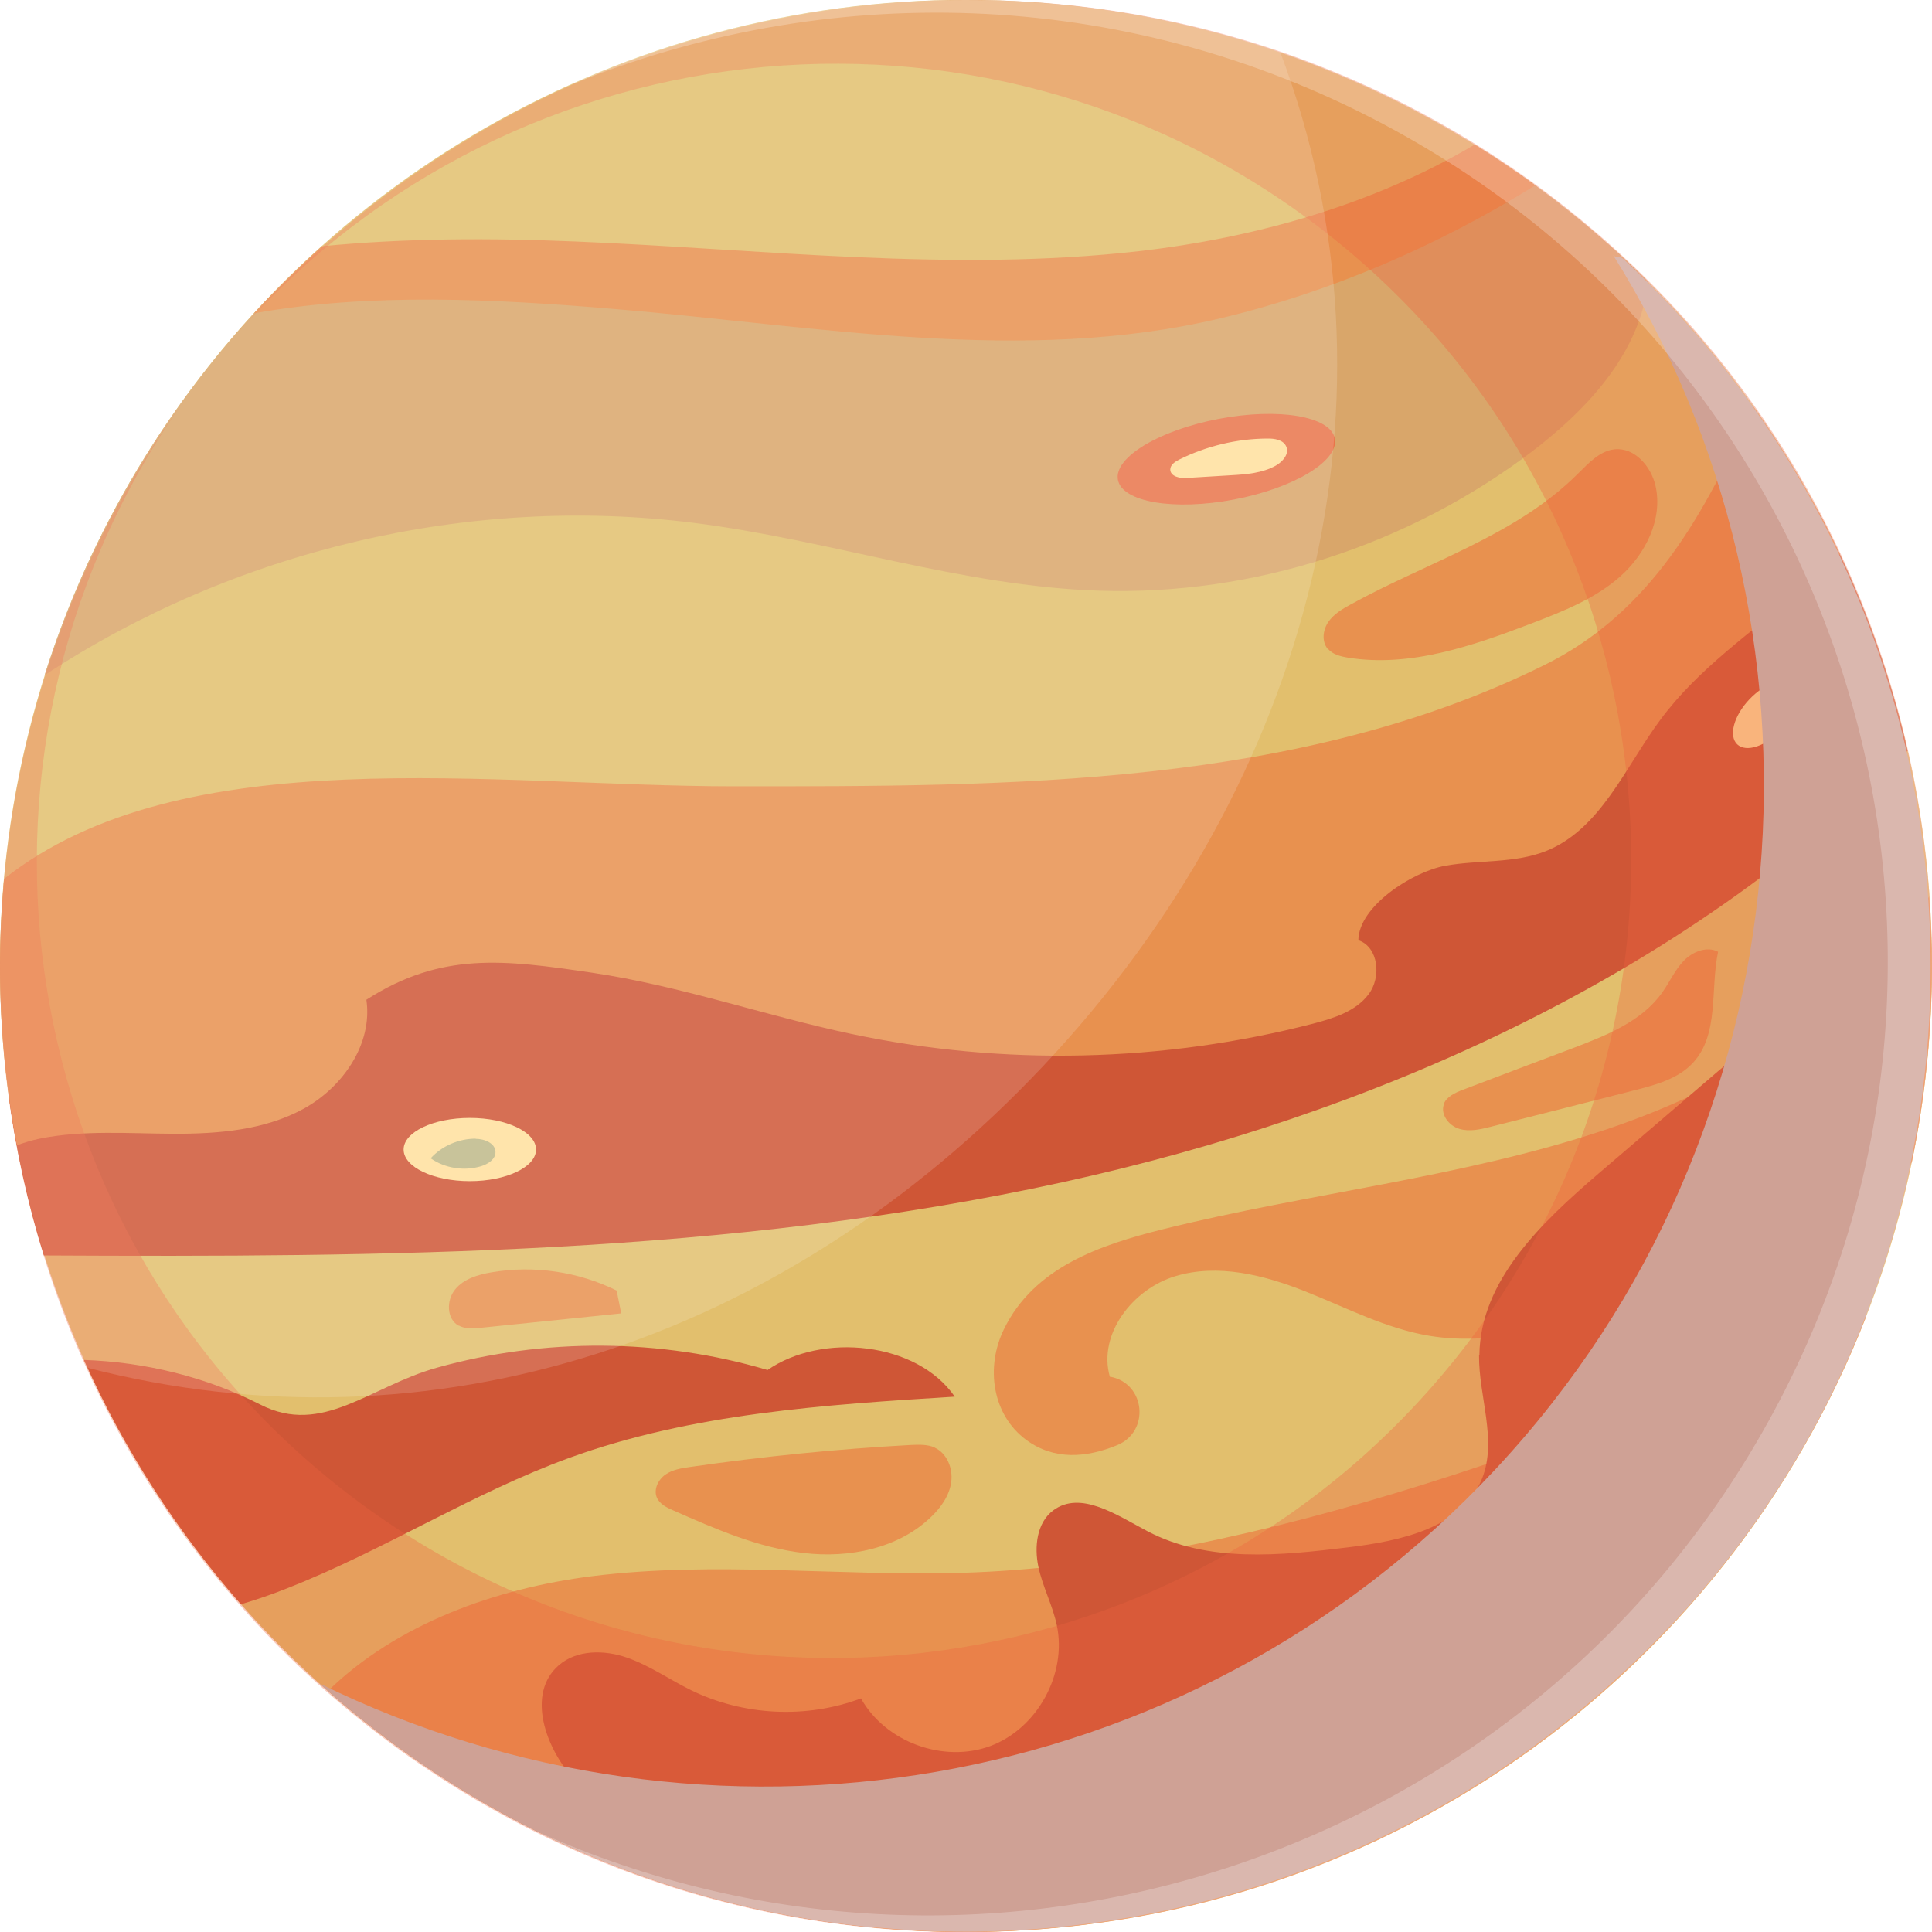 <?xml version="1.0" encoding="UTF-8"?><svg xmlns="http://www.w3.org/2000/svg" xmlns:xlink="http://www.w3.org/1999/xlink" viewBox="0 0 110 110"><defs><style>.cls-1{fill:#cfa195;}.cls-1,.cls-2{mix-blend-mode:multiply;}.cls-3{isolation:isolate;}.cls-4{fill:#cf5636;}.cls-5{fill:#e8914f;}.cls-2{fill:url(#radial-gradient);}.cls-6{fill:#e2bf6d;}.cls-7{opacity:.75;}.cls-7,.cls-8{fill:#ef633f;}.cls-9{mix-blend-mode:screen;opacity:.24;}.cls-9,.cls-10{fill:#fff;}.cls-11{fill:#d9a66a;}.cls-10{opacity:.15;}.cls-12{fill:#ffdf9c;}.cls-13{fill:url(#_Áåçûìÿííûé_ãðàäèåíò_892);opacity:.57;}.cls-14{filter:url(#luminosity-noclip-2);}.cls-15{mask:url(#mask-1);}.cls-16{mask:url(#mask);}.cls-17{fill:#beb988;}.cls-8{opacity:.34;}</style><filter id="luminosity-noclip-2" x="4.61" y="6.47" width="65.43" height="64.78" color-interpolation-filters="sRGB" filterUnits="userSpaceOnUse"><feFlood flood-color="#fff" result="bg"/><feBlend in="SourceGraphic" in2="bg"/></filter><filter id="luminosity-noclip-3" x="8247.11" y="-8246.74" width="-32766" height="32766" color-interpolation-filters="sRGB" filterUnits="userSpaceOnUse"><feFlood flood-color="#fff" result="bg"/><feBlend in="SourceGraphic" in2="bg"/></filter><mask id="mask-1" x="8247.11" y="-8246.74" width="-32766" height="32766" maskUnits="userSpaceOnUse"/><radialGradient id="radial-gradient" cx="-113.71" cy="-159.05" fx="-113.71" fy="-159.05" r="60.73" gradientTransform="translate(168.65 -98.82) rotate(-88.17) scale(.87 .89) skewX(12.18)" gradientUnits="userSpaceOnUse"><stop offset=".23" stop-color="#f4f4f4"/><stop offset=".67" stop-color="#515151"/><stop offset="1" stop-color="#000"/></radialGradient><mask id="mask" x="4.61" y="6.47" width="65.43" height="64.78" maskUnits="userSpaceOnUse"><g class="cls-14"><g class="cls-15"><path class="cls-2" d="M17.38,18.09c13.87-13.33,36.04-15.92,47.66-3.98,11.62,11.93,1.06,22.71-12.21,39.19-10.9,13.53-29.62,24.86-41.24,12.92C-.03,54.28,3.51,31.42,17.38,18.09Z"/></g></g></mask><radialGradient id="_Áåçûìÿííûé_ãðàäèåíò_892" cx="-113.71" cy="-159.05" fx="-113.71" fy="-159.05" r="60.73" gradientTransform="translate(168.65 -98.82) rotate(-88.17) scale(.87 .89) skewX(12.18)" gradientUnits="userSpaceOnUse"><stop offset=".23" stop-color="#fff"/><stop offset=".67" stop-color="#f7ebc2"/><stop offset="1" stop-color="#f3f9f7"/></radialGradient></defs><g class="cls-3"><g id="Layer_1"><circle class="cls-6" cx="55" cy="55" r="55" transform="translate(-17.28 26.26) rotate(-23.32)"/><path class="cls-5" d="M55,110c23.34,0,43.27-14.54,51.26-35.06-15.49,6.61-34.74,14.12-51.51,14.61-7.01,.2-14.07-.68-21.03,.19-5.51,.69-11.14,2.73-15.04,6.53,9.69,8.54,22.4,13.73,36.34,13.73Z"/><path class="cls-4" d="M43.69,78c-6.09-1.8-12.69-1.84-18.81-.13-3.83,1.07-6.52,3.91-10.06,2.1-3.1-1.58-6.56-2.42-10.04-2.54,2.28,5.09,5.3,9.77,8.94,13.91,.91-.27,1.81-.58,2.68-.93,5.47-2.15,10.48-5.39,16-7.4,6.99-2.54,14.54-3.03,21.96-3.49-2.15-3.12-7.56-3.67-10.67-1.51Z"/><path class="cls-5" d="M109.84,51.04c-3.99,6.55-11.15,10.86-18.52,13.31-8.15,2.71-16.79,3.57-25.12,5.64-3.56,.89-7.32,2.16-9.04,5.69-1.06,2.17-.67,4.88,1.28,6.31,1.57,1.15,3.4,1.02,5.17,.29,1.87-.77,1.61-3.5-.37-3.89h-.05c-.69-2.44,1.31-5,3.73-5.73s5.03-.07,7.38,.86c2.35,.93,4.62,2.13,7.11,2.54,3.41,.56,6.87-.44,10.18-1.42,6.17-1.83,12.61-3.81,17.16-8.35,.03-.03,.06-.07,.1-.11,.74-3.61,1.14-7.34,1.14-11.17,0-1.33-.06-2.65-.16-3.96Z"/><path class="cls-4" d="M108.61,42.75c-1.09-4.79-2.8-9.35-5.05-13.57-13.71,15.34-34.29,24.37-54.88,23.88-8.66-.21-17.38-1.99-25.93-.55-6.95,1.17-13.37,4.42-19.42,8.02-.97,.57-1.95,1.18-2.83,1.89,.42,3.11,1.09,6.14,2,9.06,19.43,.1,39-.02,57.96-4.16,17.84-3.9,35.31-11.73,48.14-24.57Z"/><path class="cls-5" d="M102.52,33.62c.77-.65,1.52-1.34,2.23-2.07-1.4-2.97-3.06-5.78-4.95-8.43-2.72,6.12-5.78,11.73-11.86,14.74-14.06,6.96-30.41,6.91-46.1,6.91-13.79,0-31.43-2.78-41.61,5.27C.09,51.67,0,53.33,0,55,0,58.49,.34,61.9,.96,65.21c.4-.15,.82-.28,1.3-.38,2.49-.5,5.07-.29,7.61-.28s5.18-.2,7.41-1.42c2.23-1.22,3.95-3.69,3.58-6.21,4.27-2.74,7.82-2.28,12.84-1.54s9.83,2.44,14.79,3.49c8.65,1.83,17.72,1.62,26.28-.59,1.18-.31,2.43-.7,3.16-1.68,.73-.97,.56-2.68-.59-3.07,.02-1.93,3.07-3.9,4.96-4.24,1.9-.34,3.91-.12,5.71-.83,3.12-1.24,4.51-4.76,6.51-7.46,2.16-2.93,5.23-5.02,8-7.37Z"/><path class="cls-11" d="M86.42,9.87c-9.96,7.39-23.53,8.61-36.07,7.94-11.6-.61-23.36-2.47-34.81-1.11-5.89,6.07-10.39,13.48-13,21.74,10.79-7.1,24.13-10.29,36.96-8.67,7.74,.97,15.26,3.61,23.06,3.86,8.79,.29,17.64-2.59,24.65-7.91,2.99-2.28,5.78-5.21,6.51-8.9,.05-.26,.08-.52,.11-.78-2.28-2.27-4.76-4.33-7.4-6.18Z"/><path class="cls-5" d="M83.95,8.24c-5.72,3.39-12.45,5.3-19.11,6.06-10.63,1.21-21.36-.11-32.05-.55-4.8-.2-9.67-.2-14.46,.27-1.35,1.21-2.64,2.48-3.87,3.82,6.61-1.19,13.79-.81,20.49-.25,11.54,.96,23.29,3.21,34.55,.53,6.23-1.48,12.34-4.11,17.9-7.56-1.12-.82-2.27-1.6-3.45-2.33Z"/><path class="cls-7" d="M76,24.97c.24,1.27-2.33,2.82-5.74,3.47-3.41,.65-6.37,.15-6.61-1.12-.24-1.27,2.33-2.82,5.74-3.47,3.41-.65,6.37-.15,6.61,1.12Z"/><path class="cls-12" d="M102.12,38.99c.5,.48,.2,1.62-.69,2.56-.89,.94-2.01,1.31-2.52,.83-.5-.48-.2-1.62,.69-2.56,.89-.94,2.01-1.31,2.52-.83Z"/><ellipse class="cls-12" cx="26.75" cy="65.45" rx="3.77" ry="1.8"/><path class="cls-12" d="M67.61,27.21c.82-.05,1.65-.1,2.47-.15,.88-.05,1.79-.12,2.56-.55,.39-.22,.77-.66,.6-1.07-.16-.4-.67-.48-1.1-.47-1.73,.01-3.46,.43-5.01,1.2-.23,.12-.49,.29-.5,.55-.01,.41,.56,.53,.97,.5Z"/><path class="cls-17" d="M27.08,64.83c-.96,0-1.92,.41-2.56,1.12,.82,.57,1.91,.74,2.87,.45,.39-.12,.82-.39,.82-.8,0-.51-.62-.76-1.13-.76Z"/><path class="cls-4" d="M84.23,77.15c.05-4.25,3.55-7.55,6.77-10.32,2.27-1.95,4.55-3.89,6.82-5.84,3.35-2.87,9.9-6.6,9.68-11.01,.48,8.14-.94,15.69-3.48,23.44s-9.19,15.9-15.61,20.92c-7.61,5.94-17.26,8.48-26.67,10.67-4.98,1.16-10.05,2.28-15.16,2.05-5.11-.23-10.35-1.95-13.84-5.69-1.69-1.81-2.79-4.95-.92-6.56,1.03-.89,2.59-.88,3.88-.43,1.29,.45,2.42,1.25,3.64,1.85,2.98,1.46,6.57,1.64,9.68,.47,1.39,2.49,4.7,3.7,7.37,2.71,2.67-1,4.37-4.09,3.78-6.88-.24-1.14-.81-2.19-1.05-3.33s-.09-2.5,.84-3.2c1.56-1.17,3.64,.27,5.37,1.18,3.44,1.81,7.57,1.39,11.42,.92,2.99-.36,6.51-1.11,7.63-3.91,.88-2.2-.19-4.66-.17-7.03Z"/><path class="cls-5" d="M82.21,62.87c-.21,.58,.28,1.22,.87,1.4s1.22,.03,1.81-.12c2.73-.69,5.46-1.38,8.19-2.08,1.21-.31,2.48-.65,3.32-1.57,1.49-1.62,.97-4.16,1.42-6.31-.64-.34-1.46,0-1.96,.52-.5,.52-.8,1.21-1.22,1.8-1.16,1.64-3.16,2.43-5.04,3.15-2.1,.79-4.19,1.58-6.29,2.38-.45,.17-.95,.39-1.12,.84Z"/><path class="cls-5" d="M26.12,75.47c.37,.21,.83,.17,1.25,.13,2.67-.27,5.34-.55,8-.82-.09-.43-.17-.87-.26-1.3-2.18-1.08-4.71-1.45-7.12-1.04-.77,.13-1.59,.37-2.08,.98-.5,.61-.49,1.67,.2,2.06Z"/><path class="cls-5" d="M53.23,82.42c-.42-.19-.91-.17-1.37-.15-4.2,.23-8.39,.65-12.55,1.25-.5,.07-1.02,.15-1.43,.44s-.68,.85-.48,1.31c.16,.37,.57,.57,.94,.73,2.39,1.05,4.82,2.12,7.41,2.42,2.59,.31,5.41-.25,7.28-2.07,.56-.54,1.03-1.21,1.13-1.98s-.24-1.63-.95-1.95Z"/><path class="cls-5" d="M75.6,36.93c.27,.33,.71,.44,1.13,.51,3.55,.58,7.12-.67,10.48-1.95,1.8-.69,3.63-1.41,5.06-2.69,1.43-1.28,2.41-3.25,1.99-5.13-.25-1.11-1.18-2.19-2.31-2.09-.86,.08-1.5,.79-2.12,1.4-3.53,3.52-8.55,5.02-12.92,7.43-.48,.26-.97,.55-1.28,1-.31,.45-.39,1.1-.04,1.53Z"/><path class="cls-8" d="M13.53,18.97C29.44,.96,56.84-1.62,75.81,13.49c19.59,15.6,22.78,44.15,7.14,63.77s-44.2,22.88-63.79,7.28C.19,69.43-3.41,42.16,10.61,22.63-6.71,46.32-2.45,79.63,20.67,98.05c23.73,18.91,58.34,14.96,77.3-8.82,18.96-23.77,15.08-58.37-8.65-77.28C66.2-6.47,32.76-3.19,13.53,18.97Z"/><path class="cls-1" d="M95.07,92.61c20.83-22.11,19.56-57.21-2.63-77.85-.25-.23-.34,0-.59-.23,13.16,21.01,11.38,49.78-6.73,69.15-17.61,18.84-44.92,22.97-66.93,12.17,8.43,7.6,19.22,12.63,31.14,13.85,.27,.03,.54,.04,.8,.06,.59,.05,1.18,.1,1.78,.14,.7,.04,1.4,.06,2.1,.07,.16,0,.31,.01,.47,.01,14.8,.1,29.61-5.73,40.58-17.38Z"/><path class="cls-10" d="M0,55C0,63.17,1.79,70.91,4.99,77.88c19.55,5.04,39.56-1.44,54.39-17.17,15.36-16.3,20.89-38.18,13.52-57.72C67.28,1.06,61.27,0,55,0,24.62,0,0,24.62,0,55Z"/><g class="cls-16"><path class="cls-13" d="M17.38,18.09c13.87-13.33,36.04-15.92,47.66-3.98,11.62,11.93,1.06,22.71-12.21,39.19-10.9,13.53-29.62,24.86-41.24,12.92C-.03,54.28,3.51,31.42,17.38,18.09Z"/></g><path class="cls-9" d="M30.56,104.27c7.36,3.66,15.66,5.73,24.44,5.73,30.38,0,55-24.62,55-55S85.38,0,55,0C46.91,0,39.24,1.76,32.32,4.9,46.85-1.1,63.82-.86,78.75,7.06c26.49,14.05,36.47,46.85,22.27,73.26-13.62,25.36-44.57,35.6-70.46,23.95Z"/></g></g></svg>